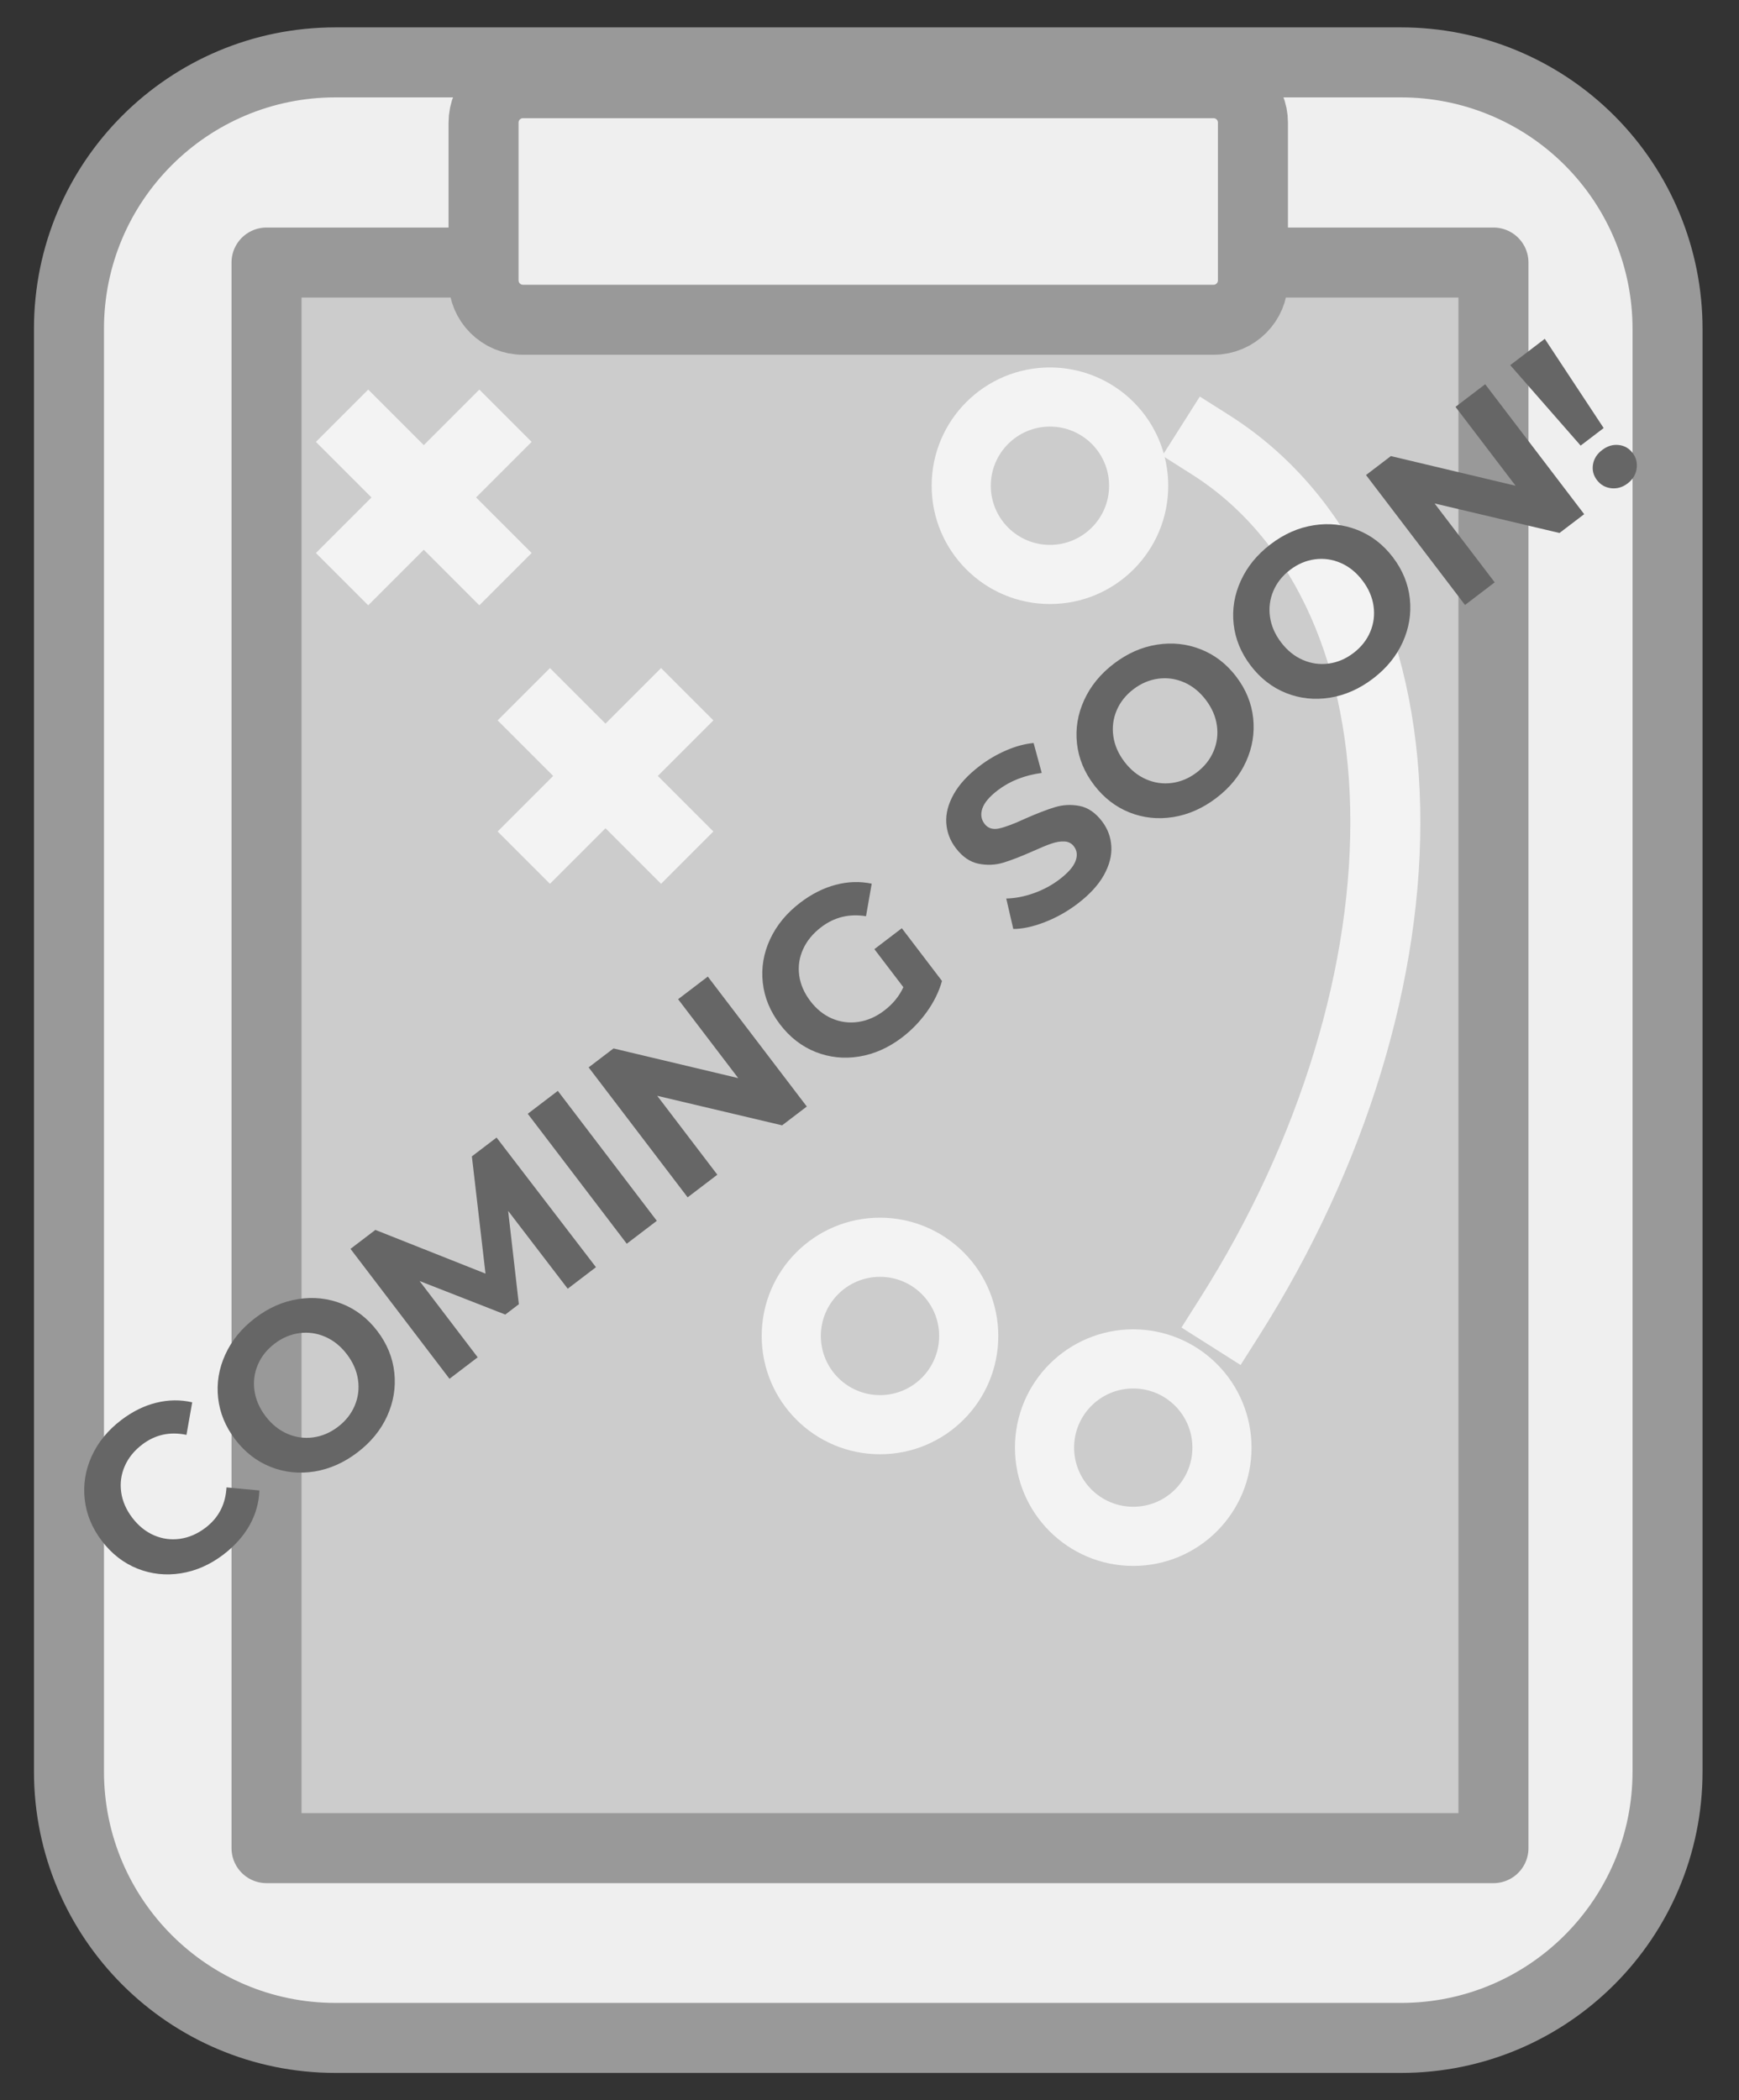 <svg xmlns="http://www.w3.org/2000/svg" xmlns:xlink="http://www.w3.org/1999/xlink" fill="none" stroke="none" stroke-linecap="square" stroke-miterlimit="10" version="1.1" viewBox="0 0 596.139 720"><rect x="0" y="0" width="596.139" height="720" fill="#333333" stroke="none"/><clipPath id="p.0"><path d="m0 0l596.139 0l0 720.0l-596.139 0l0 -720.0z" clip-rule="nonzero"/></clipPath><g clip-path="url(#p.0)"><path fill="#000" fill-opacity="0" fill-rule="evenodd" d="m0 0l596.139 0l0 720.0l-596.139 0z"/><path fill="#efefef" fill-rule="evenodd" d="m23.643 112.721l0 0c0 -50.443 40.892 -91.335 91.335 -91.335l365.33 0l0 0c24.224 0 47.455 9.623 64.584 26.751c17.129 17.129 26.751 40.36 26.751 64.584l0 494.558c0 50.443 -40.892 91.335 -91.335 91.335l-365.33 0c-50.443 0 -91.335 -40.892 -91.335 -91.335z"/><path fill-rule="evenodd" stroke="#999" stroke-linecap="butt" stroke-linejoin="round" stroke-width="24" d="m23.643 112.721l0 0c0 -50.443 40.892 -91.335 91.335 -91.335l365.33 0l0 0c24.224 0 47.455 9.623 64.584 26.751c17.129 17.129 26.751 40.36 26.751 64.584l0 494.558c0 50.443 -40.892 91.335 -91.335 91.335l-365.33 0c-50.443 0 -91.335 -40.892 -91.335 -91.335z"/><path fill="#ccc" fill-rule="evenodd" d="m91.367 90.0l420.598 0l0 543.559l-420.598 0z"/><path fill-rule="evenodd" stroke="#999" stroke-linecap="butt" stroke-linejoin="round" stroke-width="24" d="m91.367 90.0l420.598 0l0 543.559l-420.598 0z"/><path fill="#000" fill-opacity="0" fill-rule="evenodd" d="m415.02 152.506l0 0c37.08 23.506 58.602 68.199 59.83 124.248c1.229 56.048 -17.937 118.86 -53.279 174.619l-139.811 -88.63z"/><path fill="#000" fill-opacity="0" fill-rule="evenodd" d="m415.02 152.506l0 0c37.08 23.506 58.602 68.199 59.83 124.248c1.229 56.048 -17.937 118.86 -53.279 174.619"/><path fill-rule="evenodd" stroke="#f3f3f3" stroke-linecap="butt" stroke-linejoin="round" stroke-width="24" d="m415.02 152.506l0 0c37.08 23.506 58.602 68.199 59.83 124.248c1.229 56.048 -17.937 118.86 -53.279 174.619"/><path fill="#efefef" fill-rule="evenodd" d="m165.769 42.032l0 0c0 -7.465 6.052 -13.517 13.517 -13.517l236.713 0c3.585 0 7.023 1.424 9.558 3.959c2.535 2.535 3.959 5.973 3.959 9.558l0 54.068c0 7.465 -6.052 13.517 -13.517 13.517l-236.713 0c-7.465 0 -13.517 -6.052 -13.517 -13.517z"/><path fill-rule="evenodd" stroke="#999" stroke-linecap="butt" stroke-linejoin="round" stroke-width="24" d="m165.769 42.032l0 0c0 -7.465 6.052 -13.517 13.517 -13.517l236.713 0c3.585 0 7.023 1.424 9.558 3.959c2.535 2.535 3.959 5.973 3.959 9.558l0 54.068c0 7.465 -6.052 13.517 -13.517 13.517l-236.713 0c-7.465 0 -13.517 -6.052 -13.517 -13.517z"/><path fill="#f3f3f3" fill-rule="evenodd" d="m-382.253 246.95l17.93 -17.93l19.047 19.047l19.047 -19.047l17.93 17.93l-19.047 19.047l19.047 19.047l-17.93 17.93l-19.047 -19.047l-19.047 19.047l-17.93 -17.93l19.047 -19.047z"/><path fill="#f3f3f3" fill-rule="evenodd" d="m-473.093 246.95l17.93 -17.93l19.047 19.047l19.047 -19.047l17.93 17.93l-19.047 19.047l19.047 19.047l-17.93 17.93l-19.047 -19.047l-19.047 19.047l-17.93 -17.93l19.047 -19.047z"/><path fill="#f3f3f3" fill-rule="evenodd" d="m170.592 246.95l17.93 -17.93l19.047 19.047l19.047 -19.047l17.93 17.93l-19.047 19.047l19.047 19.047l-17.93 17.93l-19.047 -19.047l-19.047 19.047l-17.93 -17.93l19.047 -19.047z"/><path fill="#f3f3f3" fill-rule="evenodd" d="m-519.692 360.0l0 0c0 -22.396 18.155 -40.551 40.551 -40.551l0 0c10.755 0 21.069 4.272 28.674 11.877c7.605 7.605 11.877 17.919 11.877 28.674l0 0c0 22.396 -18.155 40.551 -40.551 40.551l0 0c-22.396 0 -40.551 -18.155 -40.551 -40.551zm20.276 0l0 0c0 11.198 9.078 20.276 20.276 20.276c11.198 0 20.276 -9.078 20.276 -20.276c0 -11.198 -9.078 -20.276 -20.276 -20.276l0 0c-11.198 0 -20.276 9.078 -20.276 20.276z"/><path fill="#f3f3f3" fill-rule="evenodd" d="m-425.594 360.0l0 0c0 -22.396 18.155 -40.551 40.551 -40.551l0 0c10.755 0 21.069 4.272 28.674 11.877c7.605 7.605 11.877 17.919 11.877 28.674l0 0c0 22.396 -18.155 40.551 -40.551 40.551l0 0c-22.396 0 -40.551 -18.155 -40.551 -40.551zm20.276 0l0 0c0 11.198 9.078 20.276 20.276 20.276c11.198 0 20.276 -9.078 20.276 -20.276c0 -11.198 -9.078 -20.276 -20.276 -20.276l0 0c-11.198 0 -20.276 9.078 -20.276 20.276z"/><path fill="#f3f3f3" fill-rule="evenodd" d="m108.296 151.483l17.93 -17.93l19.047 19.047l19.047 -19.047l17.93 17.93l-19.047 19.047l19.047 19.047l-17.93 17.93l-19.047 -19.047l-19.047 19.047l-17.93 -17.93l19.047 -19.047z"/><path fill="#f3f3f3" fill-rule="evenodd" d="m261.115 457.982l0 0c0 -22.396 18.155 -40.551 40.551 -40.551l0 0c10.755 0 21.069 4.272 28.674 11.877c7.605 7.605 11.877 17.919 11.877 28.674l0 0c0 22.396 -18.155 40.551 -40.551 40.551l0 0c-22.396 0 -40.551 -18.155 -40.551 -40.551zm20.276 0l0 0c0 11.198 9.078 20.276 20.276 20.276c11.198 0 20.276 -9.078 20.276 -20.276c0 -11.198 -9.078 -20.276 -20.276 -20.276l0 0c-11.198 0 -20.276 9.078 -20.276 20.276z"/><path fill="#f3f3f3" fill-rule="evenodd" d="m347.932 496.257l0 0c0 -22.396 18.155 -40.551 40.551 -40.551l0 0c10.755 0 21.069 4.272 28.674 11.877c7.605 7.605 11.877 17.919 11.877 28.674l0 0c0 22.396 -18.155 40.551 -40.551 40.551l0 0c-22.396 0 -40.551 -18.155 -40.551 -40.551zm20.276 0l0 0c0 11.198 9.078 20.276 20.276 20.276c11.198 0 20.276 -9.078 20.276 -20.276c0 -11.198 -9.078 -20.276 -20.276 -20.276l0 0c-11.198 0 -20.276 9.078 -20.276 20.276z"/><path fill="#f3f3f3" fill-rule="evenodd" d="m319.378 166.517l0 0c0 -22.396 18.155 -40.551 40.551 -40.551l0 0c10.755 0 21.069 4.272 28.674 11.877c7.605 7.605 11.877 17.919 11.877 28.674l0 0c0 22.396 -18.155 40.551 -40.551 40.551l0 0c-22.396 0 -40.551 -18.155 -40.551 -40.551zm20.276 0l0 0c0 11.198 9.078 20.276 20.276 20.276c11.198 0 20.276 -9.078 20.276 -20.276c0 -11.198 -9.078 -20.276 -20.276 -20.276l0 0c-11.198 0 -20.276 9.078 -20.276 20.276z"/><path fill="#000" fill-opacity="0" fill-rule="evenodd" d="m-49.543 519.96l611.244 -465.764l195.78 256.976l-611.244 465.764z"/><path fill="#666" fill-rule="nonzero" d="m76.586 532.919q-6.811 5.19 -14.57 6.427q-7.747 1.228 -14.9 -1.612q-7.15 -2.862 -12.187 -9.474q-5.038 -6.612 -5.889 -14.253q-0.849 -7.663 2.391 -14.807q3.252 -7.153 10.125 -12.39q5.791 -4.413 12.017 -5.936q6.229 -1.544 12.317 -0.153l-1.965 11.163q-8.488 -1.782 -15.175 3.312q-4.139 3.154 -6 7.44q-1.861 4.286 -1.204 8.913q0.657 4.627 3.81 8.765q3.153 4.139 7.439 6q4.286 1.861 8.912 1.204q4.626 -0.657 8.765 -3.811q6.686 -5.095 7.173 -13.815l11.273 1.055q-0.218 6.315 -3.375 11.942q-3.167 5.615 -8.958 10.028zm45.949 -35.013q-6.935 5.284 -14.775 6.544q-7.85 1.247 -15.003 -1.592q-7.15 -2.861 -12.14 -9.412q-4.99 -6.55 -5.842 -14.191q-0.849 -7.663 2.447 -14.888q3.286 -7.238 10.221 -12.522q6.935 -5.284 14.747 -6.503q7.816 -1.241 15.003 1.592q7.178 2.821 12.168 9.371q4.99 6.55 5.814 14.232q0.814 7.669 -2.447 14.888q-3.258 7.197 -10.193 12.481zm-6.685 -8.775q3.94 -3.002 5.739 -7.241q1.799 -4.239 1.142 -8.866q-0.657 -4.627 -3.81 -8.765q-3.153 -4.139 -7.439 -6q-4.286 -1.861 -8.85 -1.252q-4.564 0.61 -8.504 3.612q-3.952 3.012 -5.751 7.25q-1.799 4.239 -1.142 8.866q0.657 4.627 3.81 8.765q3.153 4.139 7.439 6q4.286 1.861 8.85 1.252q4.564 -0.61 8.516 -3.621zm78.766 -47.348l-20.421 -26.675l3.671 31.993l-4.648 3.542l-29.384 -11.496l19.923 26.15l-9.669 7.368l-33.937 -44.545l8.526 -6.497l37.754 14.98l-4.67 -40.189l8.464 -6.449l34.074 44.441l-9.681 7.377zm-13.697 -59.968l10.303 -7.851l33.937 44.545l-10.303 7.851l-33.937 -44.545zm61.722 -47.032l33.937 44.545l-8.464 6.449l-42.814 -10.122l20.605 27.045l-10.179 7.756l-33.937 -44.545l8.526 -6.496l42.752 10.17l-20.605 -27.045l10.179 -7.756zm57.102 -9.409l9.408 -7.169l13.768 18.072q-1.533 5.49 -5.188 10.593q-3.665 5.091 -8.499 8.775q-6.947 5.294 -14.731 6.55q-7.784 1.256 -14.937 -1.583q-7.15 -2.861 -12.187 -9.474q-5.038 -6.612 -5.889 -14.253q-0.849 -7.663 2.49 -14.882q3.351 -7.229 10.348 -12.561q5.854 -4.46 12.132 -6.121q6.268 -1.673 12.372 -0.391l-1.953 11.153q-8.607 -1.397 -15.356 3.745q-4.263 3.248 -6.218 7.567q-1.952 4.296 -1.332 8.951q0.632 4.646 3.833 8.846q3.153 4.139 7.464 5.981q4.323 1.833 8.987 1.147q4.663 -0.685 8.864 -3.886q4.449 -3.39 6.558 -8.022l-9.933 -13.038zm69.684 -15.598q-5.282 4.025 -11.305 6.355q-6.023 2.33 -10.76 2.326l-2.413 -10.439q4.459 -0.078 9.374 -1.799q4.918 -1.744 8.87 -4.755q4.387 -3.343 5.493 -6.248q1.106 -2.905 -0.542 -5.068q-1.212 -1.591 -3.25 -1.688q-2.048 -0.109 -4.469 0.734q-2.431 0.831 -6.315 2.592q-6.014 2.677 -10.176 3.943q-4.172 1.254 -8.532 0.352q-4.36 -0.901 -7.75 -5.351q-2.964 -3.89 -3.259 -8.635q-0.295 -4.745 2.529 -9.804q2.827 -5.081 8.929 -9.731q4.263 -3.248 9.116 -5.335q4.843 -2.099 9.359 -2.515l2.784 10.255q-8.847 1.202 -15.024 5.908q-4.325 3.296 -5.33 6.282q-1.003 2.964 0.749 5.263q1.742 2.287 4.981 1.587q3.229 -0.712 8.962 -3.371q6.011 -2.655 10.173 -3.921q4.162 -1.266 8.475 -0.427q4.313 0.839 7.702 5.289q2.916 3.828 3.174 8.601q0.27 4.764 -2.581 9.864q-2.861 5.088 -8.964 9.738zm47.532 -36.219q-6.935 5.284 -14.775 6.544q-7.85 1.247 -15.003 -1.592q-7.15 -2.861 -12.14 -9.412q-4.99 -6.55 -5.842 -14.191q-0.849 -7.663 2.447 -14.888q3.286 -7.238 10.221 -12.522q6.935 -5.284 14.747 -6.503q7.815 -1.241 15.003 1.592q7.178 2.821 12.168 9.371q4.99 6.55 5.814 14.232q0.814 7.669 -2.447 14.888q-3.258 7.197 -10.193 12.481zm-6.685 -8.775q3.94 -3.002 5.739 -7.241q1.799 -4.239 1.142 -8.866q-0.657 -4.627 -3.81 -8.765q-3.153 -4.139 -7.439 -6q-4.286 -1.861 -8.85 -1.252q-4.564 0.61 -8.504 3.612q-3.952 3.011 -5.751 7.25q-1.799 4.239 -1.142 8.866q0.657 4.627 3.81 8.765q3.153 4.139 7.439 6q4.286 1.861 8.85 1.252q4.564 -0.61 8.516 -3.621zm60.39 -32.148q-6.935 5.284 -14.775 6.544q-7.85 1.247 -15.003 -1.592q-7.15 -2.861 -12.14 -9.412q-4.99 -6.55 -5.842 -14.191q-0.849 -7.663 2.447 -14.888q3.286 -7.238 10.221 -12.522q6.935 -5.284 14.747 -6.503q7.815 -1.241 15.003 1.592q7.178 2.821 12.168 9.371q4.99 6.55 5.814 14.232q0.814 7.669 -2.447 14.888q-3.258 7.197 -10.193 12.481zm-6.685 -8.775q3.94 -3.002 5.739 -7.241q1.799 -4.239 1.142 -8.866q-0.657 -4.627 -3.81 -8.765q-3.153 -4.139 -7.439 -6q-4.286 -1.861 -8.85 -1.252q-4.564 0.61 -8.504 3.612q-3.952 3.012 -5.751 7.25q-1.799 4.239 -1.142 8.866q0.657 4.627 3.81 8.765q3.153 4.139 7.439 6q4.286 1.861 8.85 1.252q4.564 -0.61 8.516 -3.621zm45.152 -92.14l33.937 44.545l-8.464 6.449l-42.814 -10.122l20.605 27.045l-10.179 7.756l-33.937 -44.545l8.526 -6.497l42.752 10.17l-20.605 -27.045l10.179 -7.756zm8.587 -6.543l11.844 -9.025l20.182 30.589l-7.892 6.014l-24.134 -27.578zm40.241 40.547q-2.61 1.989 -5.641 1.646q-3.028 -0.365 -4.874 -2.788q-1.846 -2.424 -1.362 -5.346q0.475 -2.935 3.147 -4.971q2.672 -2.036 5.628 -1.715q2.958 0.299 4.805 2.723q1.846 2.424 1.382 5.449q-0.474 3.013 -3.084 5.002z"/></g></svg>
